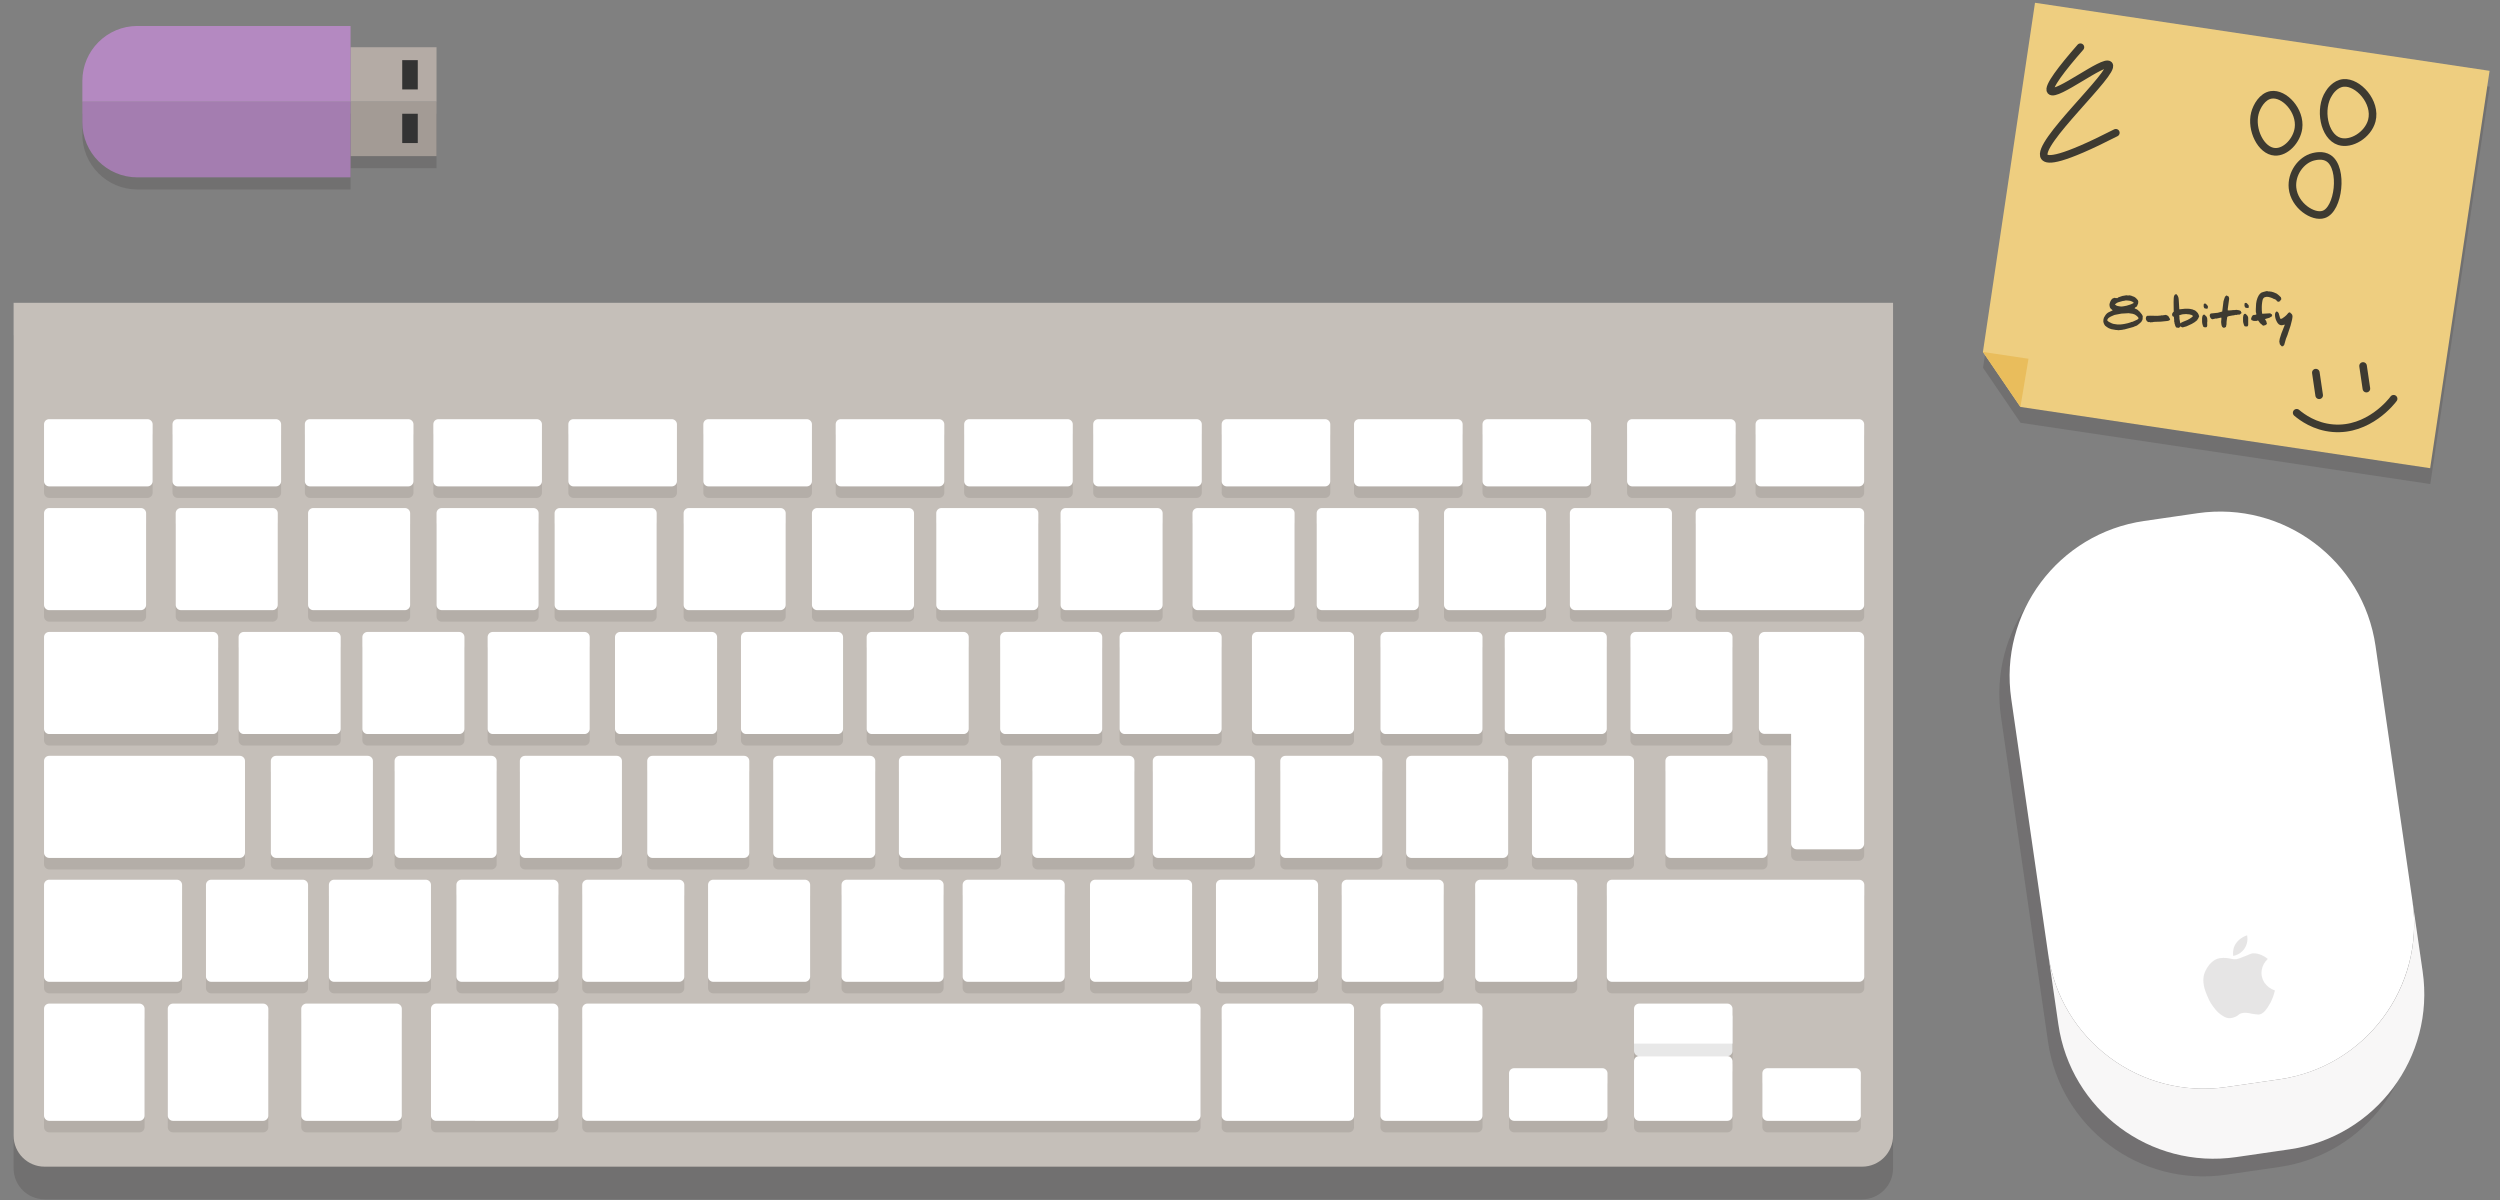 <?xml version="1.0" encoding="utf-8"?>
<!-- Generator: Adobe Illustrator 23.0.1, SVG Export Plug-In . SVG Version: 6.00 Build 0)  -->
<svg version="1.1" id="Layer_1" xmlns="http://www.w3.org/2000/svg" xmlns:xlink="http://www.w3.org/1999/xlink" x="0px" y="0px"
	 viewBox="0 0 1800 864" style="enable-background:new 0 0 1800 864;" xml:space="preserve">
<rect x="0" y="0" width="1800" height="864" fill="#808080" stroke="none"/>
<style type="text/css">
	.st0{opacity:0.15;fill:#1F1719;enable-background:new    ;}
	.st1{fill:#C5BFB9;}
	.st2{fill:#B4AEA8;}
	.st3{fill:#FFFFFF;}
	.st4{fill:#E8E8E8;}
	.st5{fill:#B4ABA5;}
	.st6{fill:#A39B95;}
	.st7{fill:#A47DB0;}
	.st8{fill:#B489C1;}
	.st9{fill:#333333;}
	.st10{fill:#EECE80;}
	.st11{fill:#E9BD5C;}
	.st12{fill:none;stroke:#3D3A31;stroke-width:5.475;stroke-linecap:round;stroke-miterlimit:10;}
	.st13{fill:#3D3A31;}
	.st14{opacity:0.15;}
	.st15{fill:#1F1719;}
	.st16{opacity:4.000000e-02;fill:#1F1719;enable-background:new    ;}
	.st17{opacity:4.000000e-02;fill:#4C4444;enable-background:new    ;}
	.st18{opacity:0.14;}
	.st19{fill:#4C4444;}
</style>
<g>
	<path class="st0" d="M9.8,241.5H1363l0,0v599.7c0,12.3-10,22.3-22.3,22.3H32.1c-12.3,0-22.3-10-22.3-22.3L9.8,241.5L9.8,241.5
		L9.8,241.5z"/>
	<path class="st1" d="M9.8,218H1363l0,0v599.7c0,12.3-10,22.3-22.3,22.3H32.1c-12.3,0-22.3-10-22.3-22.3l0,0L9.8,218L9.8,218
		L9.8,218z"/>
	<g>
		<path class="st2" d="M35.4,310.1h70.8c2,0,3.7,1.7,3.7,3.7v41c0,2-1.7,3.7-3.7,3.7H35.4c-2,0-3.7-1.7-3.7-3.7v-41
			C31.7,311.7,33.3,310.1,35.4,310.1z"/>
		<path class="st2" d="M35.4,374.1h66.1c2,0,3.7,1.7,3.7,3.7v66.1c0,2-1.7,3.7-3.7,3.7H35.4c-2,0-3.7-1.7-3.7-3.7v-66.1
			C31.7,375.8,33.3,374.1,35.4,374.1z"/>
		<path class="st2" d="M35.4,463.3h118c2,0,3.7,1.7,3.7,3.7v66.1c0,2-1.7,3.7-3.7,3.7h-118c-2,0-3.7-1.7-3.7-3.7V467
			C31.7,465,33.3,463.3,35.4,463.3z"/>
		<path class="st2" d="M35.4,552.5h137.3c2,0,3.7,1.7,3.7,3.7v66.1c0,2-1.7,3.7-3.7,3.7H35.4c-2,0-3.7-1.7-3.7-3.7v-66.1
			C31.7,554.2,33.3,552.5,35.4,552.5z"/>
		<path class="st2" d="M130.2,374.1h66.1c2,0,3.7,1.7,3.7,3.7v66.1c0,2-1.7,3.7-3.7,3.7h-66.1c-2,0-3.7-1.7-3.7-3.7v-66.1
			C126.5,375.8,128.2,374.1,130.2,374.1z"/>
		<path class="st2" d="M175.5,463.3h66.1c2,0,3.7,1.7,3.7,3.7v66.1c0,2-1.7,3.7-3.7,3.7h-66.1c-2,0-3.7-1.7-3.7-3.7V467
			C171.8,465,173.5,463.3,175.5,463.3z"/>
		<path class="st2" d="M264.6,463.3h66.1c2,0,3.7,1.7,3.7,3.7v66.1c0,2-1.7,3.7-3.7,3.7h-66.1c-2,0-3.7-1.7-3.7-3.7V467
			C260.9,465,262.6,463.3,264.6,463.3z"/>
		<path class="st2" d="M354.8,463.3h66.1c2,0,3.7,1.7,3.7,3.7v66.1c0,2-1.7,3.7-3.7,3.7h-66.1c-2,0-3.7-1.7-3.7-3.7V467
			C351.1,465,352.7,463.3,354.8,463.3z"/>
		<path class="st2" d="M446.5,463.3h66.1c2,0,3.7,1.7,3.7,3.7v66.1c0,2-1.7,3.7-3.7,3.7h-66.1c-2,0-3.7-1.7-3.7-3.7V467
			C442.8,465,444.5,463.3,446.5,463.3z"/>
		<path class="st2" d="M537.2,463.3h66.1c2,0,3.7,1.7,3.7,3.7v66.1c0,2-1.7,3.7-3.7,3.7h-66.1c-2,0-3.7-1.7-3.7-3.7V467
			C533.5,465,535.1,463.3,537.2,463.3z"/>
		<path class="st2" d="M627.7,463.3h66.1c2,0,3.7,1.7,3.7,3.7v66.1c0,2-1.7,3.7-3.7,3.7h-66.1c-2,0-3.7-1.7-3.7-3.7V467
			C624,465,625.7,463.3,627.7,463.3z"/>
		<path class="st2" d="M723.8,463.3h66.1c2,0,3.7,1.7,3.7,3.7v66.1c0,2-1.7,3.7-3.7,3.7h-66.1c-2,0-3.7-1.7-3.7-3.7V467
			C720.1,465,721.8,463.3,723.8,463.3z"/>
		<path class="st2" d="M198.7,552.5h66.1c2,0,3.7,1.7,3.7,3.7v66.1c0,2-1.7,3.7-3.7,3.7h-66.1c-2,0-3.7-1.7-3.7-3.7v-66.1
			C195,554.2,196.7,552.5,198.7,552.5z"/>
		<path class="st2" d="M287.8,552.5h66.1c2,0,3.7,1.7,3.7,3.7v66.1c0,2-1.7,3.7-3.7,3.7h-66.1c-2,0-3.7-1.7-3.7-3.7v-66.1
			C284.1,554.2,285.8,552.5,287.8,552.5z"/>
		<path class="st2" d="M378,552.5h66.1c2,0,3.7,1.7,3.7,3.7v66.1c0,2-1.7,3.7-3.7,3.7H378c-2,0-3.7-1.7-3.7-3.7v-66.1
			C374.3,554.2,375.9,552.5,378,552.5z"/>
		<path class="st2" d="M469.7,552.5h66.1c2,0,3.7,1.7,3.7,3.7v66.1c0,2-1.7,3.7-3.7,3.7h-66.1c-2,0-3.7-1.7-3.7-3.7v-66.1
			C466,554.2,467.7,552.5,469.7,552.5z"/>
		<path class="st2" d="M560.4,552.5h66.1c2,0,3.7,1.7,3.7,3.7v66.1c0,2-1.7,3.7-3.7,3.7h-66.1c-2,0-3.7-1.7-3.7-3.7v-66.1
			C556.7,554.2,558.3,552.5,560.4,552.5z"/>
		<path class="st2" d="M650.9,552.5H717c2,0,3.7,1.7,3.7,3.7v66.1c0,2-1.7,3.7-3.7,3.7h-66.1c-2,0-3.7-1.7-3.7-3.7v-66.1
			C647.2,554.2,648.9,552.5,650.9,552.5z"/>
		<path class="st2" d="M747,552.5h66.1c2,0,3.7,1.7,3.7,3.7v66.1c0,2-1.7,3.7-3.7,3.7H747c-2,0-3.7-1.7-3.7-3.7v-66.1
			C743.3,554.2,745,552.5,747,552.5z"/>
		<path class="st2" d="M833.7,552.5h66.1c2,0,3.7,1.7,3.7,3.7v66.1c0,2-1.7,3.7-3.7,3.7h-66.1c-2,0-3.7-1.7-3.7-3.7v-66.1
			C830,554.2,831.7,552.5,833.7,552.5z"/>
		<path class="st2" d="M925.5,552.5h66.1c2,0,3.7,1.7,3.7,3.7v66.1c0,2-1.7,3.7-3.7,3.7h-66.1c-2,0-3.7-1.7-3.7-3.7v-66.1
			C921.8,554.2,923.4,552.5,925.5,552.5z"/>
		<path class="st2" d="M1016.1,552.5h66.1c2,0,3.7,1.7,3.7,3.7v66.1c0,2-1.7,3.7-3.7,3.7h-66.1c-2,0-3.7-1.7-3.7-3.7v-66.1
			C1012.4,554.2,1014.1,552.5,1016.1,552.5z"/>
		<path class="st2" d="M1106.7,552.5h66.1c2,0,3.7,1.7,3.7,3.7v66.1c0,2-1.7,3.7-3.7,3.7h-66.1c-2,0-3.7-1.7-3.7-3.7v-66.1
			C1103,554.2,1104.6,552.5,1106.7,552.5z"/>
		<path class="st2" d="M1202.8,552.5h66.1c2,0,3.7,1.7,3.7,3.7v66.1c0,2-1.7,3.7-3.7,3.7h-66.1c-2,0-3.7-1.7-3.7-3.7v-66.1
			C1199.1,554.2,1200.7,552.5,1202.8,552.5z"/>
		<path class="st2" d="M696.8,641.7h66.1c2,0,3.7,1.7,3.7,3.7v66.1c0,2-1.7,3.7-3.7,3.7h-66.1c-2,0-3.7-1.7-3.7-3.7v-66.1
			C693.1,643.4,694.7,641.7,696.8,641.7z"/>
		<path class="st2" d="M788.5,641.7h66.1c2,0,3.7,1.7,3.7,3.7v66.1c0,2-1.7,3.7-3.7,3.7h-66.1c-2,0-3.7-1.7-3.7-3.7v-66.1
			C784.8,643.4,786.4,641.7,788.5,641.7z"/>
		<path class="st2" d="M879.2,641.7h66.1c2,0,3.7,1.7,3.7,3.7v66.1c0,2-1.7,3.7-3.7,3.7h-66.1c-2,0-3.7-1.7-3.7-3.7v-66.1
			C875.5,643.4,877.1,641.7,879.2,641.7z"/>
		<path class="st2" d="M969.7,641.7h66.1c2,0,3.7,1.7,3.7,3.7v66.1c0,2-1.7,3.7-3.7,3.7h-66.1c-2,0-3.7-1.7-3.7-3.7v-66.1
			C966,643.4,967.7,641.7,969.7,641.7z"/>
		<path class="st2" d="M1065.8,641.7h66.1c2,0,3.7,1.7,3.7,3.7v66.1c0,2-1.7,3.7-3.7,3.7h-66.1c-2,0-3.7-1.7-3.7-3.7v-66.1
			C1062.1,643.4,1063.8,641.7,1065.8,641.7z"/>
		<path class="st2" d="M997.6,730.9h66.1c2,0,3.7,1.7,3.7,3.7v77c0,2-1.7,3.7-3.7,3.7h-66.1c-2,0-3.7-1.7-3.7-3.7v-77
			C993.9,732.6,995.5,730.9,997.6,730.9z"/>
		<path class="st2" d="M1180.2,737h63.5c2,0,3.7,1.7,3.7,3.7V765c0,2-1.7,3.7-3.7,3.7h-63.5c-2,0-3.7-1.7-3.7-3.7v-24.3
			C1176.5,738.7,1178.1,737,1180.2,737z"/>
		<path class="st2" d="M883.3,730.9h87.9c2,0,3.7,1.7,3.7,3.7v77c0,2-1.7,3.7-3.7,3.7h-87.9c-2,0-3.7-1.7-3.7-3.7v-77
			C879.6,732.6,881.2,730.9,883.3,730.9z"/>
		<path class="st2" d="M422.9,730.9h437.8c2,0,3.7,1.7,3.7,3.7v77c0,2-1.7,3.7-3.7,3.7H422.9c-2,0-3.7-1.7-3.7-3.7v-77
			C419.2,732.6,420.9,730.9,422.9,730.9z"/>
		<path class="st2" d="M1160.6,641.7h178c2,0,3.7,1.7,3.7,3.7v66.1c0,2-1.7,3.7-3.7,3.7h-178c-2,0-3.7-1.7-3.7-3.7v-66.1
			C1156.9,643.4,1158.5,641.7,1160.6,641.7z"/>
		<path class="st2" d="M240.5,641.7h66.1c2,0,3.7,1.7,3.7,3.7v66.1c0,2-1.7,3.7-3.7,3.7h-66.1c-2,0-3.7-1.7-3.7-3.7v-66.1
			C236.8,643.4,238.5,641.7,240.5,641.7z"/>
		<path class="st2" d="M152,641.7h66.1c2,0,3.7,1.7,3.7,3.7v66.1c0,2-1.7,3.7-3.7,3.7H152c-2,0-3.7-1.7-3.7-3.7v-66.1
			C148.3,643.4,150,641.7,152,641.7z"/>
		<path class="st2" d="M35.4,641.7h92c2,0,3.7,1.7,3.7,3.7v66.1c0,2-1.7,3.7-3.7,3.7h-92c-2,0-3.7-1.7-3.7-3.7v-66.1
			C31.7,643.4,33.3,641.7,35.4,641.7z"/>
		<path class="st2" d="M35.4,730.9h65c2,0,3.7,1.7,3.7,3.7v77c0,2-1.7,3.7-3.7,3.7h-65c-2,0-3.7-1.7-3.7-3.7v-77
			C31.7,732.6,33.3,730.9,35.4,730.9z"/>
		<path class="st2" d="M124.5,730.9h65c2,0,3.7,1.7,3.7,3.7v77c0,2-1.7,3.7-3.7,3.7h-65c-2,0-3.7-1.7-3.7-3.7v-77
			C120.8,732.6,122.5,730.9,124.5,730.9z"/>
		<path class="st2" d="M220.6,730.9h65c2,0,3.7,1.7,3.7,3.7v77c0,2-1.7,3.7-3.7,3.7h-65c-2,0-3.7-1.7-3.7-3.7v-77
			C216.9,732.6,218.6,730.9,220.6,730.9z"/>
		<path class="st2" d="M314,730.9h84.3c2,0,3.7,1.7,3.7,3.7v77c0,2-1.7,3.7-3.7,3.7H314c-2,0-3.7-1.7-3.7-3.7v-77
			C310.3,732.6,312,730.9,314,730.9z"/>
		<path class="st2" d="M332.3,641.7h66.1c2,0,3.7,1.7,3.7,3.7v66.1c0,2-1.7,3.7-3.7,3.7h-66.1c-2,0-3.7-1.7-3.7-3.7v-66.1
			C328.6,643.4,330.2,641.7,332.3,641.7z"/>
		<path class="st2" d="M422.9,641.7H489c2,0,3.7,1.7,3.7,3.7v66.1c0,2-1.7,3.7-3.7,3.7h-66.1c-2,0-3.7-1.7-3.7-3.7v-66.1
			C419.2,643.4,420.9,641.7,422.9,641.7z"/>
		<path class="st2" d="M513.5,641.7h66.1c2,0,3.7,1.7,3.7,3.7v66.1c0,2-1.7,3.7-3.7,3.7h-66.1c-2,0-3.7-1.7-3.7-3.7v-66.1
			C509.8,643.4,511.4,641.7,513.5,641.7z"/>
		<path class="st2" d="M609.6,641.7h66.1c2,0,3.7,1.7,3.7,3.7v66.1c0,2-1.7,3.7-3.7,3.7h-66.1c-2,0-3.7-1.7-3.7-3.7v-66.1
			C605.9,643.4,607.5,641.7,609.6,641.7z"/>
		<path class="st2" d="M809.8,463.3h66.1c2,0,3.7,1.7,3.7,3.7v66.1c0,2-1.7,3.7-3.7,3.7h-66.1c-2,0-3.7-1.7-3.7-3.7V467
			C806.1,465,807.7,463.3,809.8,463.3z"/>
		<path class="st2" d="M905.1,463.3h66.1c2,0,3.7,1.7,3.7,3.7v66.1c0,2-1.7,3.7-3.7,3.7h-66.1c-2,0-3.7-1.7-3.7-3.7V467
			C901.4,465,903,463.3,905.1,463.3z"/>
		<path class="st2" d="M997.6,463.3h66.1c2,0,3.7,1.7,3.7,3.7v66.1c0,2-1.7,3.7-3.7,3.7h-66.1c-2,0-3.7-1.7-3.7-3.7V467
			C993.9,465,995.5,463.3,997.6,463.3z"/>
		<path class="st2" d="M1087.1,463.3h66.1c2,0,3.7,1.7,3.7,3.7v66.1c0,2-1.7,3.7-3.7,3.7h-66.1c-2,0-3.7-1.7-3.7-3.7V467
			C1083.4,465,1085,463.3,1087.1,463.3z"/>
		<path class="st2" d="M1177.6,463.3h66.1c2,0,3.7,1.7,3.7,3.7v66.1c0,2-1.7,3.7-3.7,3.7h-66.1c-2,0-3.7-1.7-3.7-3.7V467
			C1173.9,465,1175.5,463.3,1177.6,463.3z"/>
		<path class="st2" d="M1338.1,463.3h-67.6c-2.3,0-4.1,1.8-4.1,4.1v65.2c0,2.3,1.9,4.1,4.1,4.1l0,0h19.1v79c0,2.3,1.9,4.1,4.1,4.1
			l0,0h44.4c2.3,0,4.1-1.9,4.1-4.1v0V467.5C1342.2,465.2,1340.4,463.3,1338.1,463.3L1338.1,463.3z"/>
		<path class="st2" d="M225.5,374.1h66.1c2,0,3.7,1.7,3.7,3.7v66.1c0,2-1.7,3.7-3.7,3.7h-66.1c-2,0-3.7-1.7-3.7-3.7v-66.1
			C221.8,375.8,223.5,374.1,225.5,374.1z"/>
		<path class="st2" d="M318,374.1h66.1c2,0,3.7,1.7,3.7,3.7v66.1c0,2-1.7,3.7-3.7,3.7H318c-2,0-3.7-1.7-3.7-3.7v-66.1
			C314.3,375.8,316,374.1,318,374.1z"/>
		<path class="st2" d="M495.9,374.1H562c2,0,3.7,1.7,3.7,3.7v66.1c0,2-1.7,3.7-3.7,3.7h-66.1c-2,0-3.7-1.7-3.7-3.7v-66.1
			C492.2,375.8,493.8,374.1,495.9,374.1z"/>
		<path class="st2" d="M588.3,374.1h66.1c2,0,3.7,1.7,3.7,3.7v66.1c0,2-1.7,3.7-3.7,3.7h-66.1c-2,0-3.7-1.7-3.7-3.7v-66.1
			C584.6,375.8,586.3,374.1,588.3,374.1z"/>
		<path class="st2" d="M677.8,374.1h66.1c2,0,3.7,1.7,3.7,3.7v66.1c0,2-1.7,3.7-3.7,3.7h-66.1c-2,0-3.7-1.7-3.7-3.7v-66.1
			C674.1,375.8,675.7,374.1,677.8,374.1z"/>
		<path class="st2" d="M767.3,374.1h66.1c2,0,3.7,1.7,3.7,3.7v66.1c0,2-1.7,3.7-3.7,3.7h-66.1c-2,0-3.7-1.7-3.7-3.7v-66.1
			C763.6,375.8,765.2,374.1,767.3,374.1z"/>
		<path class="st2" d="M862.3,374.1h66.1c2,0,3.7,1.7,3.7,3.7v66.1c0,2-1.7,3.7-3.7,3.7h-66.1c-2,0-3.7-1.7-3.7-3.7v-66.1
			C858.6,375.8,860.2,374.1,862.3,374.1z"/>
		<path class="st2" d="M951.7,374.1h66.1c2,0,3.7,1.7,3.7,3.7v66.1c0,2-1.7,3.7-3.7,3.7h-66.1c-2,0-3.7-1.7-3.7-3.7v-66.1
			C948,375.8,949.7,374.1,951.7,374.1z"/>
		<path class="st2" d="M1043.4,374.1h66.1c2,0,3.7,1.7,3.7,3.7v66.1c0,2-1.7,3.7-3.7,3.7h-66.1c-2,0-3.7-1.7-3.7-3.7v-66.1
			C1039.7,375.8,1041.4,374.1,1043.4,374.1z"/>
		<path class="st2" d="M1134,374.1h66.1c2,0,3.7,1.7,3.7,3.7v66.1c0,2-1.7,3.7-3.7,3.7H1134c-2,0-3.7-1.7-3.7-3.7v-66.1
			C1130.3,375.8,1132,374.1,1134,374.1z"/>
		<path class="st2" d="M1224.6,374.1h113.9c2,0,3.7,1.7,3.7,3.7v66.1c0,2-1.7,3.7-3.7,3.7h-113.9c-2,0-3.7-1.7-3.7-3.7v-66.1
			C1220.9,375.8,1222.6,374.1,1224.6,374.1z"/>
		<path class="st2" d="M403,374.1h66.1c2,0,3.7,1.7,3.7,3.7v66.1c0,2-1.7,3.7-3.7,3.7H403c-2,0-3.7-1.7-3.7-3.7v-66.1
			C399.3,375.8,401,374.1,403,374.1z"/>
		<path class="st2" d="M127.9,310.1h70.8c2,0,3.7,1.7,3.7,3.7v41c0,2-1.7,3.7-3.7,3.7h-70.8c-2,0-3.7-1.7-3.7-3.7v-41
			C124.2,311.7,125.8,310.1,127.9,310.1z"/>
		<path class="st2" d="M223.1,310.1H294c2,0,3.7,1.7,3.7,3.7v41c0,2-1.7,3.7-3.7,3.7h-70.8c-2,0-3.7-1.7-3.7-3.7v-41
			C219.4,311.7,221.1,310.1,223.1,310.1z"/>
		<path class="st2" d="M315.7,310.1h70.8c2,0,3.7,1.7,3.7,3.7v41c0,2-1.7,3.7-3.7,3.7h-70.8c-2,0-3.7-1.7-3.7-3.7v-41
			C312,311.7,313.6,310.1,315.7,310.1z"/>
		<path class="st2" d="M412.9,310.1h70.8c2,0,3.7,1.7,3.7,3.7v41c0,2-1.7,3.7-3.7,3.7h-70.8c-2,0-3.7-1.7-3.7-3.7v-41
			C409.2,311.7,410.8,310.1,412.9,310.1z"/>
		<path class="st2" d="M510.1,310.1h70.8c2,0,3.7,1.7,3.7,3.7v41c0,2-1.7,3.7-3.7,3.7h-70.8c-2,0-3.7-1.7-3.7-3.7v-41
			C506.4,311.7,508,310.1,510.1,310.1z"/>
		<path class="st2" d="M605.4,310.1h70.8c2,0,3.7,1.7,3.7,3.7v41c0,2-1.7,3.7-3.7,3.7h-70.8c-2,0-3.7-1.7-3.7-3.7v-41
			C601.7,311.7,603.3,310.1,605.4,310.1z"/>
		<path class="st2" d="M697.9,310.1h70.8c2,0,3.7,1.7,3.7,3.7v41c0,2-1.7,3.7-3.7,3.7h-70.8c-2,0-3.7-1.7-3.7-3.7v-41
			C694.2,311.7,695.8,310.1,697.9,310.1z"/>
		<path class="st2" d="M790.8,310.1h70.8c2,0,3.7,1.7,3.7,3.7v41c0,2-1.7,3.7-3.7,3.7h-70.8c-2,0-3.7-1.7-3.7-3.7v-41
			C787.1,311.7,788.7,310.1,790.8,310.1z"/>
		<path class="st2" d="M883.3,310.1h70.8c2,0,3.7,1.7,3.7,3.7v41c0,2-1.7,3.7-3.7,3.7h-70.8c-2,0-3.7-1.7-3.7-3.7v-41
			C879.6,311.7,881.2,310.1,883.3,310.1z"/>
		<path class="st2" d="M978.6,310.1h70.8c2,0,3.7,1.7,3.7,3.7v41c0,2-1.7,3.7-3.7,3.7h-70.8c-2,0-3.7-1.7-3.7-3.7v-41
			C974.9,311.7,976.5,310.1,978.6,310.1z"/>
		<path class="st2" d="M1071.1,310.1h70.8c2,0,3.7,1.7,3.7,3.7v41c0,2-1.7,3.7-3.7,3.7h-70.8c-2,0-3.7-1.7-3.7-3.7v-41
			C1067.4,311.7,1069,310.1,1071.1,310.1z"/>
		<path class="st2" d="M1175.2,310.1h70.8c2,0,3.7,1.7,3.7,3.7v41c0,2-1.7,3.7-3.7,3.7h-70.8c-2,0-3.7-1.7-3.7-3.7v-41
			C1171.5,311.7,1173.1,310.1,1175.2,310.1z"/>
		<path class="st2" d="M1267.7,310.1h70.8c2,0,3.7,1.7,3.7,3.7v41c0,2-1.7,3.7-3.7,3.7h-70.8c-2,0-3.7-1.7-3.7-3.7v-41
			C1264,311.7,1265.7,310.1,1267.7,310.1z"/>
		<path class="st2" d="M1180.2,731h63.5c2,0,3.7,1.7,3.7,3.7l0,0v25.1l0,0h-70.9l0,0v-25.1C1176.5,732.6,1178.2,731,1180.2,731z"/>
		<path class="st2" d="M1180.2,768.7h63.5c2,0,3.7,1.7,3.7,3.7v39.2c0,2-1.7,3.7-3.7,3.7h-63.5c-2,0-3.7-1.7-3.7-3.7v-39.2
			C1176.5,770.3,1178.1,768.7,1180.2,768.7z"/>
		<path class="st2" d="M1272.6,777.4h63.5c2,0,3.7,1.7,3.7,3.7v30.5c0,2-1.7,3.7-3.7,3.7h-63.5c-2,0-3.7-1.7-3.7-3.7v-30.5
			C1268.9,779,1270.5,777.4,1272.6,777.4z"/>
		<path class="st2" d="M1090.2,777.4h63.5c2,0,3.7,1.7,3.7,3.7v30.5c0,2-1.7,3.7-3.7,3.7h-63.5c-2,0-3.7-1.7-3.7-3.7v-30.5
			C1086.5,779,1088.1,777.4,1090.2,777.4z"/>
	</g>
	<path class="st3" d="M35.4,301.8h70.8c2,0,3.7,1.7,3.7,3.7v41c0,2-1.7,3.7-3.7,3.7H35.4c-2,0-3.7-1.7-3.7-3.7v-41
		C31.7,303.4,33.3,301.8,35.4,301.8z"/>
	<path class="st3" d="M35.4,365.8h66.1c2,0,3.7,1.7,3.7,3.7v66.1c0,2-1.7,3.7-3.7,3.7H35.4c-2,0-3.7-1.7-3.7-3.7v-66.1
		C31.7,367.5,33.3,365.8,35.4,365.8z"/>
	<path class="st3" d="M35.4,455h118c2,0,3.7,1.7,3.7,3.7v66.1c0,2-1.7,3.7-3.7,3.7h-118c-2,0-3.7-1.7-3.7-3.7v-66.1
		C31.7,456.7,33.3,455,35.4,455z"/>
	<path class="st3" d="M35.4,544.2h137.3c2,0,3.7,1.7,3.7,3.7V614c0,2-1.7,3.7-3.7,3.7H35.4c-2,0-3.7-1.7-3.7-3.7v-66.1
		C31.7,545.9,33.3,544.2,35.4,544.2z"/>
	<path class="st3" d="M130.2,365.8h66.1c2,0,3.7,1.7,3.7,3.7v66.1c0,2-1.7,3.7-3.7,3.7h-66.1c-2,0-3.7-1.7-3.7-3.7v-66.1
		C126.5,367.5,128.2,365.8,130.2,365.8z"/>
	<path class="st3" d="M175.5,455h66.1c2,0,3.7,1.7,3.7,3.7v66.1c0,2-1.7,3.7-3.7,3.7h-66.1c-2,0-3.7-1.7-3.7-3.7v-66.1
		C171.8,456.7,173.5,455,175.5,455z"/>
	<path class="st3" d="M264.6,455h66.1c2,0,3.7,1.7,3.7,3.7v66.1c0,2-1.7,3.7-3.7,3.7h-66.1c-2,0-3.7-1.7-3.7-3.7v-66.1
		C260.9,456.7,262.6,455,264.6,455z"/>
	<path class="st3" d="M354.8,455h66.1c2,0,3.7,1.7,3.7,3.7v66.1c0,2-1.7,3.7-3.7,3.7h-66.1c-2,0-3.7-1.7-3.7-3.7v-66.1
		C351.1,456.7,352.7,455,354.8,455z"/>
	<path class="st3" d="M446.5,455h66.1c2,0,3.7,1.7,3.7,3.7v66.1c0,2-1.7,3.7-3.7,3.7h-66.1c-2,0-3.7-1.7-3.7-3.7v-66.1
		C442.8,456.7,444.5,455,446.5,455z"/>
	<path class="st3" d="M537.2,455h66.1c2,0,3.7,1.7,3.7,3.7v66.1c0,2-1.7,3.7-3.7,3.7h-66.1c-2,0-3.7-1.7-3.7-3.7v-66.1
		C533.5,456.7,535.1,455,537.2,455z"/>
	<path class="st3" d="M627.7,455h66.1c2,0,3.7,1.7,3.7,3.7v66.1c0,2-1.7,3.7-3.7,3.7h-66.1c-2,0-3.7-1.7-3.7-3.7v-66.1
		C624,456.7,625.7,455,627.7,455z"/>
	<path class="st3" d="M723.8,455h66.1c2,0,3.7,1.7,3.7,3.7v66.1c0,2-1.7,3.7-3.7,3.7h-66.1c-2,0-3.7-1.7-3.7-3.7v-66.1
		C720.1,456.7,721.8,455,723.8,455z"/>
	<path class="st3" d="M198.7,544.2h66.1c2,0,3.7,1.7,3.7,3.7V614c0,2-1.7,3.7-3.7,3.7h-66.1c-2,0-3.7-1.7-3.7-3.7v-66.1
		C195,545.9,196.7,544.2,198.7,544.2z"/>
	<path class="st3" d="M287.8,544.2h66.1c2,0,3.7,1.7,3.7,3.7V614c0,2-1.7,3.7-3.7,3.7h-66.1c-2,0-3.7-1.7-3.7-3.7v-66.1
		C284.1,545.9,285.8,544.2,287.8,544.2z"/>
	<path class="st3" d="M378,544.2h66.1c2,0,3.7,1.7,3.7,3.7V614c0,2-1.7,3.7-3.7,3.7H378c-2,0-3.7-1.7-3.7-3.7v-66.1
		C374.3,545.9,375.9,544.2,378,544.2z"/>
	<path class="st3" d="M469.7,544.2h66.1c2,0,3.7,1.7,3.7,3.7V614c0,2-1.7,3.7-3.7,3.7h-66.1c-2,0-3.7-1.7-3.7-3.7v-66.1
		C466,545.9,467.7,544.2,469.7,544.2z"/>
	<path class="st3" d="M560.4,544.2h66.1c2,0,3.7,1.7,3.7,3.7V614c0,2-1.7,3.7-3.7,3.7h-66.1c-2,0-3.7-1.7-3.7-3.7v-66.1
		C556.7,545.9,558.3,544.2,560.4,544.2z"/>
	<path class="st3" d="M650.9,544.2H717c2,0,3.7,1.7,3.7,3.7V614c0,2-1.7,3.7-3.7,3.7h-66.1c-2,0-3.7-1.7-3.7-3.7v-66.1
		C647.2,545.9,648.9,544.2,650.9,544.2z"/>
	<path class="st3" d="M747,544.2h66.1c2,0,3.7,1.7,3.7,3.7V614c0,2-1.7,3.7-3.7,3.7H747c-2,0-3.7-1.7-3.7-3.7v-66.1
		C743.3,545.9,745,544.2,747,544.2z"/>
	<path class="st3" d="M833.7,544.2h66.1c2,0,3.7,1.7,3.7,3.7V614c0,2-1.7,3.7-3.7,3.7h-66.1c-2,0-3.7-1.7-3.7-3.7v-66.1
		C830,545.9,831.7,544.2,833.7,544.2z"/>
	<path class="st3" d="M925.5,544.2h66.1c2,0,3.7,1.7,3.7,3.7V614c0,2-1.7,3.7-3.7,3.7h-66.1c-2,0-3.7-1.7-3.7-3.7v-66.1
		C921.8,545.9,923.4,544.2,925.5,544.2z"/>
	<path class="st3" d="M1016.1,544.2h66.1c2,0,3.7,1.7,3.7,3.7V614c0,2-1.7,3.7-3.7,3.7h-66.1c-2,0-3.7-1.7-3.7-3.7v-66.1
		C1012.4,545.9,1014.1,544.2,1016.1,544.2z"/>
	<path class="st3" d="M1106.7,544.2h66.1c2,0,3.7,1.7,3.7,3.7V614c0,2-1.7,3.7-3.7,3.7h-66.1c-2,0-3.7-1.7-3.7-3.7v-66.1
		C1103,545.9,1104.6,544.2,1106.7,544.2z"/>
	<path class="st3" d="M1202.8,544.2h66.1c2,0,3.7,1.7,3.7,3.7V614c0,2-1.7,3.7-3.7,3.7h-66.1c-2,0-3.7-1.7-3.7-3.7v-66.1
		C1199.1,545.9,1200.7,544.2,1202.8,544.2z"/>
	<path class="st3" d="M696.8,633.4h66.1c2,0,3.7,1.7,3.7,3.7v66.1c0,2-1.7,3.7-3.7,3.7h-66.1c-2,0-3.7-1.7-3.7-3.7v-66.1
		C693.1,635.1,694.7,633.4,696.8,633.4z"/>
	<path class="st3" d="M788.5,633.4h66.1c2,0,3.7,1.7,3.7,3.7v66.1c0,2-1.7,3.7-3.7,3.7h-66.1c-2,0-3.7-1.7-3.7-3.7v-66.1
		C784.8,635.1,786.4,633.4,788.5,633.4z"/>
	<path class="st3" d="M879.2,633.4h66.1c2,0,3.7,1.7,3.7,3.7v66.1c0,2-1.7,3.7-3.7,3.7h-66.1c-2,0-3.7-1.7-3.7-3.7v-66.1
		C875.5,635.1,877.1,633.4,879.2,633.4z"/>
	<path class="st3" d="M969.7,633.4h66.1c2,0,3.7,1.7,3.7,3.7v66.1c0,2-1.7,3.7-3.7,3.7h-66.1c-2,0-3.7-1.7-3.7-3.7v-66.1
		C966,635.1,967.7,633.4,969.7,633.4z"/>
	<path class="st3" d="M1065.8,633.4h66.1c2,0,3.7,1.7,3.7,3.7v66.1c0,2-1.7,3.7-3.7,3.7h-66.1c-2,0-3.7-1.7-3.7-3.7v-66.1
		C1062.1,635.1,1063.8,633.4,1065.8,633.4z"/>
	<path class="st3" d="M997.6,722.6h66.1c2,0,3.7,1.7,3.7,3.7v77c0,2-1.7,3.7-3.7,3.7h-66.1c-2,0-3.7-1.7-3.7-3.7v-77
		C993.9,724.3,995.5,722.6,997.6,722.6z"/>
	<path class="st4" d="M1180.2,728.7h63.5c2,0,3.7,1.7,3.7,3.7v24.3c0,2-1.7,3.7-3.7,3.7h-63.5c-2,0-3.7-1.7-3.7-3.7v-24.3
		C1176.5,730.4,1178.1,728.7,1180.2,728.7z"/>
	<path class="st3" d="M883.3,722.6h87.9c2,0,3.7,1.7,3.7,3.7v77c0,2-1.7,3.7-3.7,3.7h-87.9c-2,0-3.7-1.7-3.7-3.7v-77
		C879.6,724.3,881.2,722.6,883.3,722.6z"/>
	<path class="st3" d="M422.9,722.6h437.8c2,0,3.7,1.7,3.7,3.7v77c0,2-1.7,3.7-3.7,3.7H422.9c-2,0-3.7-1.7-3.7-3.7v-77
		C419.2,724.3,420.9,722.6,422.9,722.6z"/>
	<path class="st3" d="M1160.6,633.4h178c2,0,3.7,1.7,3.7,3.7v66.1c0,2-1.7,3.7-3.7,3.7h-178c-2,0-3.7-1.7-3.7-3.7v-66.1
		C1156.9,635.1,1158.5,633.4,1160.6,633.4z"/>
	<path class="st3" d="M240.5,633.4h66.1c2,0,3.7,1.7,3.7,3.7v66.1c0,2-1.7,3.7-3.7,3.7h-66.1c-2,0-3.7-1.7-3.7-3.7v-66.1
		C236.8,635.1,238.5,633.4,240.5,633.4z"/>
	<path class="st3" d="M152,633.4h66.1c2,0,3.7,1.7,3.7,3.7v66.1c0,2-1.7,3.7-3.7,3.7H152c-2,0-3.7-1.7-3.7-3.7v-66.1
		C148.3,635.1,150,633.4,152,633.4z"/>
	<path class="st3" d="M35.4,633.4h92c2,0,3.7,1.7,3.7,3.7v66.1c0,2-1.7,3.7-3.7,3.7h-92c-2,0-3.7-1.7-3.7-3.7v-66.1
		C31.7,635.1,33.3,633.4,35.4,633.4z"/>
	<path class="st3" d="M35.4,722.6h65c2,0,3.7,1.7,3.7,3.7v77c0,2-1.7,3.7-3.7,3.7h-65c-2,0-3.7-1.7-3.7-3.7v-77
		C31.7,724.3,33.3,722.6,35.4,722.6z"/>
	<path class="st3" d="M124.5,722.6h65c2,0,3.7,1.7,3.7,3.7v77c0,2-1.7,3.7-3.7,3.7h-65c-2,0-3.7-1.7-3.7-3.7v-77
		C120.8,724.3,122.5,722.6,124.5,722.6z"/>
	<path class="st3" d="M220.6,722.6h65c2,0,3.7,1.7,3.7,3.7v77c0,2-1.7,3.7-3.7,3.7h-65c-2,0-3.7-1.7-3.7-3.7v-77
		C216.9,724.3,218.6,722.6,220.6,722.6z"/>
	<path class="st3" d="M314,722.6h84.3c2,0,3.7,1.7,3.7,3.7v77c0,2-1.7,3.7-3.7,3.7H314c-2,0-3.7-1.7-3.7-3.7v-77
		C310.3,724.3,312,722.6,314,722.6z"/>
	<path class="st3" d="M332.3,633.4h66.1c2,0,3.7,1.7,3.7,3.7v66.1c0,2-1.7,3.7-3.7,3.7h-66.1c-2,0-3.7-1.7-3.7-3.7v-66.1
		C328.6,635.1,330.2,633.4,332.3,633.4z"/>
	<path class="st3" d="M422.9,633.4H489c2,0,3.7,1.7,3.7,3.7v66.1c0,2-1.7,3.7-3.7,3.7h-66.1c-2,0-3.7-1.7-3.7-3.7v-66.1
		C419.2,635.1,420.9,633.4,422.9,633.4z"/>
	<path class="st3" d="M513.5,633.4h66.1c2,0,3.7,1.7,3.7,3.7v66.1c0,2-1.7,3.7-3.7,3.7h-66.1c-2,0-3.7-1.7-3.7-3.7v-66.1
		C509.8,635.1,511.4,633.4,513.5,633.4z"/>
	<path class="st3" d="M609.6,633.4h66.1c2,0,3.7,1.7,3.7,3.7v66.1c0,2-1.7,3.7-3.7,3.7h-66.1c-2,0-3.7-1.7-3.7-3.7v-66.1
		C605.9,635.1,607.5,633.4,609.6,633.4z"/>
	<path class="st3" d="M809.8,455h66.1c2,0,3.7,1.7,3.7,3.7v66.1c0,2-1.7,3.7-3.7,3.7h-66.1c-2,0-3.7-1.7-3.7-3.7v-66.1
		C806.1,456.7,807.7,455,809.8,455z"/>
	<path class="st3" d="M905.1,455h66.1c2,0,3.7,1.7,3.7,3.7v66.1c0,2-1.7,3.7-3.7,3.7h-66.1c-2,0-3.7-1.7-3.7-3.7v-66.1
		C901.4,456.7,903,455,905.1,455z"/>
	<path class="st3" d="M997.6,455h66.1c2,0,3.7,1.7,3.7,3.7v66.1c0,2-1.7,3.7-3.7,3.7h-66.1c-2,0-3.7-1.7-3.7-3.7v-66.1
		C993.9,456.7,995.5,455,997.6,455z"/>
	<path class="st3" d="M1087.1,455h66.1c2,0,3.7,1.7,3.7,3.7v66.1c0,2-1.7,3.7-3.7,3.7h-66.1c-2,0-3.7-1.7-3.7-3.7v-66.1
		C1083.4,456.7,1085,455,1087.1,455z"/>
	<path class="st3" d="M1177.6,455h66.1c2,0,3.7,1.7,3.7,3.7v66.1c0,2-1.7,3.7-3.7,3.7h-66.1c-2,0-3.7-1.7-3.7-3.7v-66.1
		C1173.9,456.7,1175.5,455,1177.6,455z"/>
	<path class="st3" d="M1338.1,455h-67.6c-2.3,0-4.1,1.9-4.1,4.1v0v65.2c0,2.3,1.9,4.1,4.1,4.1l0,0h19.1v79c0,2.3,1.9,4.1,4.1,4.1
		l0,0h44.4c2.3,0,4.1-1.9,4.1-4.1v0V459.2C1342.2,456.9,1340.4,455,1338.1,455L1338.1,455L1338.1,455z"/>
	<path class="st3" d="M225.5,365.8h66.1c2,0,3.7,1.7,3.7,3.7v66.1c0,2-1.7,3.7-3.7,3.7h-66.1c-2,0-3.7-1.7-3.7-3.7v-66.1
		C221.8,367.5,223.5,365.8,225.5,365.8z"/>
	<path class="st3" d="M318,365.8h66.1c2,0,3.7,1.7,3.7,3.7v66.1c0,2-1.7,3.7-3.7,3.7H318c-2,0-3.7-1.7-3.7-3.7v-66.1
		C314.3,367.5,316,365.8,318,365.8z"/>
	<path class="st3" d="M495.9,365.8H562c2,0,3.7,1.7,3.7,3.7v66.1c0,2-1.7,3.7-3.7,3.7h-66.1c-2,0-3.7-1.7-3.7-3.7v-66.1
		C492.2,367.5,493.8,365.8,495.9,365.8z"/>
	<path class="st3" d="M588.3,365.8h66.1c2,0,3.7,1.7,3.7,3.7v66.1c0,2-1.7,3.7-3.7,3.7h-66.1c-2,0-3.7-1.7-3.7-3.7v-66.1
		C584.6,367.5,586.3,365.8,588.3,365.8z"/>
	<path class="st3" d="M677.8,365.8h66.1c2,0,3.7,1.7,3.7,3.7v66.1c0,2-1.7,3.7-3.7,3.7h-66.1c-2,0-3.7-1.7-3.7-3.7v-66.1
		C674.1,367.5,675.7,365.8,677.8,365.8z"/>
	<path class="st3" d="M767.3,365.8h66.1c2,0,3.7,1.7,3.7,3.7v66.1c0,2-1.7,3.7-3.7,3.7h-66.1c-2,0-3.7-1.7-3.7-3.7v-66.1
		C763.6,367.5,765.2,365.8,767.3,365.8z"/>
	<path class="st3" d="M862.3,365.8h66.1c2,0,3.7,1.7,3.7,3.7v66.1c0,2-1.7,3.7-3.7,3.7h-66.1c-2,0-3.7-1.7-3.7-3.7v-66.1
		C858.6,367.5,860.2,365.8,862.3,365.8z"/>
	<path class="st3" d="M951.7,365.8h66.1c2,0,3.7,1.7,3.7,3.7v66.1c0,2-1.7,3.7-3.7,3.7h-66.1c-2,0-3.7-1.7-3.7-3.7v-66.1
		C948,367.5,949.7,365.8,951.7,365.8z"/>
	<path class="st3" d="M1043.4,365.8h66.1c2,0,3.7,1.7,3.7,3.7v66.1c0,2-1.7,3.7-3.7,3.7h-66.1c-2,0-3.7-1.7-3.7-3.7v-66.1
		C1039.7,367.5,1041.4,365.8,1043.4,365.8z"/>
	<path class="st3" d="M1134,365.8h66.1c2,0,3.7,1.7,3.7,3.7v66.1c0,2-1.7,3.7-3.7,3.7H1134c-2,0-3.7-1.7-3.7-3.7v-66.1
		C1130.3,367.5,1132,365.8,1134,365.8z"/>
	<path class="st3" d="M1224.6,365.8h113.9c2,0,3.7,1.7,3.7,3.7v66.1c0,2-1.7,3.7-3.7,3.7h-113.9c-2,0-3.7-1.7-3.7-3.7v-66.1
		C1220.9,367.5,1222.6,365.8,1224.6,365.8z"/>
	<path class="st3" d="M403,365.8h66.1c2,0,3.7,1.7,3.7,3.7v66.1c0,2-1.7,3.7-3.7,3.7H403c-2,0-3.7-1.7-3.7-3.7v-66.1
		C399.3,367.5,401,365.8,403,365.8z"/>
	<path class="st3" d="M127.9,301.8h70.8c2,0,3.7,1.7,3.7,3.7v41c0,2-1.7,3.7-3.7,3.7h-70.8c-2,0-3.7-1.7-3.7-3.7v-41
		C124.2,303.4,125.8,301.8,127.9,301.8z"/>
	<path class="st3" d="M223.1,301.8H294c2,0,3.7,1.7,3.7,3.7v41c0,2-1.7,3.7-3.7,3.7h-70.8c-2,0-3.7-1.7-3.7-3.7v-41
		C219.4,303.4,221.1,301.8,223.1,301.8z"/>
	<path class="st3" d="M315.7,301.8h70.8c2,0,3.7,1.7,3.7,3.7v41c0,2-1.7,3.7-3.7,3.7h-70.8c-2,0-3.7-1.7-3.7-3.7v-41
		C312,303.4,313.6,301.8,315.7,301.8z"/>
	<path class="st3" d="M412.9,301.8h70.8c2,0,3.7,1.7,3.7,3.7v41c0,2-1.7,3.7-3.7,3.7h-70.8c-2,0-3.7-1.7-3.7-3.7v-41
		C409.2,303.4,410.8,301.8,412.9,301.8z"/>
	<path class="st3" d="M510.1,301.8h70.8c2,0,3.7,1.7,3.7,3.7v41c0,2-1.7,3.7-3.7,3.7h-70.8c-2,0-3.7-1.7-3.7-3.7v-41
		C506.4,303.4,508,301.8,510.1,301.8z"/>
	<path class="st3" d="M605.4,301.8h70.8c2,0,3.7,1.7,3.7,3.7v41c0,2-1.7,3.7-3.7,3.7h-70.8c-2,0-3.7-1.7-3.7-3.7v-41
		C601.7,303.4,603.3,301.8,605.4,301.8z"/>
	<path class="st3" d="M697.9,301.8h70.8c2,0,3.7,1.7,3.7,3.7v41c0,2-1.7,3.7-3.7,3.7h-70.8c-2,0-3.7-1.7-3.7-3.7v-41
		C694.2,303.4,695.8,301.8,697.9,301.8z"/>
	<path class="st3" d="M790.8,301.8h70.8c2,0,3.7,1.7,3.7,3.7v41c0,2-1.7,3.7-3.7,3.7h-70.8c-2,0-3.7-1.7-3.7-3.7v-41
		C787.1,303.4,788.7,301.8,790.8,301.8z"/>
	<path class="st3" d="M883.3,301.8h70.8c2,0,3.7,1.7,3.7,3.7v41c0,2-1.7,3.7-3.7,3.7h-70.8c-2,0-3.7-1.7-3.7-3.7v-41
		C879.6,303.4,881.2,301.8,883.3,301.8z"/>
	<path class="st3" d="M978.6,301.8h70.8c2,0,3.7,1.7,3.7,3.7v41c0,2-1.7,3.7-3.7,3.7h-70.8c-2,0-3.7-1.7-3.7-3.7v-41
		C974.9,303.4,976.5,301.8,978.6,301.8z"/>
	<path class="st3" d="M1071.1,301.8h70.8c2,0,3.7,1.7,3.7,3.7v41c0,2-1.7,3.7-3.7,3.7h-70.8c-2,0-3.7-1.7-3.7-3.7v-41
		C1067.4,303.4,1069,301.8,1071.1,301.8z"/>
	<path class="st3" d="M1175.2,301.8h70.8c2,0,3.7,1.7,3.7,3.7v41c0,2-1.7,3.7-3.7,3.7h-70.8c-2,0-3.7-1.7-3.7-3.7v-41
		C1171.5,303.4,1173.1,301.8,1175.2,301.8z"/>
	<path class="st3" d="M1267.7,301.8h70.8c2,0,3.7,1.7,3.7,3.7v41c0,2-1.7,3.7-3.7,3.7h-70.8c-2,0-3.7-1.7-3.7-3.7v-41
		C1264,303.4,1265.7,301.8,1267.7,301.8z"/>
	<path class="st3" d="M1180.2,722.6h63.5c2,0,3.7,1.7,3.7,3.7l0,0v25.1l0,0h-70.9l0,0v-25.1C1176.5,724.3,1178.1,722.6,1180.2,722.6
		L1180.2,722.6L1180.2,722.6z"/>
	<path class="st3" d="M1180.2,760.4h63.5c2,0,3.7,1.7,3.7,3.7v39.2c0,2-1.7,3.7-3.7,3.7h-63.5c-2,0-3.7-1.7-3.7-3.7v-39.2
		C1176.5,762,1178.1,760.4,1180.2,760.4z"/>
	<path class="st3" d="M1272.6,769.1h63.5c2,0,3.7,1.7,3.7,3.7v30.5c0,2-1.7,3.7-3.7,3.7h-63.5c-2,0-3.7-1.7-3.7-3.7v-30.5
		C1268.9,770.7,1270.5,769.1,1272.6,769.1z"/>
	<path class="st3" d="M1090.2,769.1h63.5c2,0,3.7,1.7,3.7,3.7v30.5c0,2-1.7,3.7-3.7,3.7h-63.5c-2,0-3.7-1.7-3.7-3.7v-30.5
		C1086.5,770.7,1088.1,769.1,1090.2,769.1z"/>
</g>
<path class="st0" d="M252.4,81.9h61.9v39.2h-61.9V81.9z"/>
<path class="st0" d="M252.4,121.1V81.9H59.3v14.9c0,21.8,17.7,39.6,39.6,39.6c0,0,0,0,0,0h153.5V121.1z"/>
<path class="st5" d="M252.4,34h61.9v39.2h-61.9V34z"/>
<path class="st6" d="M252.4,73.2h61.9v39.2h-61.9V73.2z"/>
<path class="st7" d="M252.4,112.4V73.2H59.3v14.9c0,21.8,17.7,39.6,39.6,39.6c0,0,0,0,0,0h153.5V112.4z"/>
<path class="st8" d="M252.4,34V18.7H98.9c-21.8,0-39.6,17.7-39.6,39.6v14.9h193.1V34z"/>
<path class="st9" d="M300.8,43.3v21.1h-11.2V43.3H300.8z"/>
<path class="st9" d="M300.8,81.9V103h-11.2V81.9H300.8z"/>
<g>
	<path class="st0" d="M1749.8,348.5l-295-44.1l-27-39.6l37.6-251.3l327.2,48.9L1749.8,348.5z"/>
	<path class="st10" d="M1749.7,337.1l-295-44.1l-27-39.6L1465.2,2L1792.5,51L1749.7,337.1z"/>
	<path class="st11" d="M1460.5,258.3l-32.8-4.9l27,39.6L1460.5,258.3z"/>
	<path class="st12" d="M1497.9,34c-13.3,15.2-23.8,28.8-21.4,31.5c3.9,4.4,38.5-22.8,42-18.8c4.7,5.3-53.2,57.1-46.5,66.3
		c2.2,3,12.1,2.7,51.4-17.4"/>
	<path class="st12" d="M1669.8,284.6l-2.4-16.3"/>
	<path class="st12" d="M1703.8,279.8l-2.4-16.3"/>
	<path class="st12" d="M1653.6,297.2c3.9,3.3,13,10,26,11.1c25.8,2.2,42.6-19.5,43.8-21.2"/>
	<path class="st13" d="M1542.8,227.9l-0.1,0.8v0.9c0,0,0,0.1-0.1,0.4s-0.1,0.4-0.1,0.4c-0.1,0.2-0.2,0.5-0.4,0.6
		c0,0.1-0.1,0.3-0.3,0.7c-1,1-2.1,1.9-3.2,2.7c-0.7,0.3-1.4,0.6-2.1,0.8c-0.1,0.1-0.2,0.1-0.3,0.2l-6.6,1.8c-0.1,0-0.1,0-0.2,0
		c-0.2,0-0.4,0-0.6,0.1c-0.5,0.1-0.9,0.2-0.9,0.2l-3.1,0.3c-0.1,0-0.1,0-0.1-0.1c0,0-0.1-0.1-0.1-0.1h-1.1l-3.4-0.6
		c-0.4-0.1-1-0.4-1.8-0.7c-0.4-0.2-0.8-0.5-1.3-0.8l-1.3-1c-0.7-0.9-1.2-2-1.3-3.1c0-0.9,0.1-1.8,0.4-2.6c0.2-0.3,0.4-0.7,0.7-1.2
		c0.6-1.1,1.5-2.1,2.6-2.7c1-0.5,2-1,3-1.4l-0.1-0.2c-0.8-0.5-1.5-1.2-1.9-2.1c-0.1-0.2-0.1-0.5-0.2-1c-0.1-0.3-0.1-0.5-0.1-0.8
		c0.1-0.8,0.3-1.6,0.7-2.4c0.3-0.8,0.9-1.6,1.6-2.1l1.5-0.5c0.2,0,0.4,0.1,0.6,0.2h0.6h0.5l0.2,0.1l0.7-0.6l2.9-1l2.9-0.5l1.4,0.2
		l0.5-0.2c0.4,0.1,0.7,0.2,1.1,0.2c0.4,0,0.8,0.1,1,0.4c0.1,0,0.1,0,0.1-0.1c0.2,0.1,0.3,0.1,0.5,0.3c1.1,0.1,2.3,1,3.7,2.8
		c0.1,0.3,0.2,0.7,0.3,1.1l-0.1,0.6c0,0.3-0.1,0.6-0.1,0.9c-0.1,0.1-0.2,0.3-0.3,0.5c-0.2,0.5-0.3,1-0.6,1.4
		c-0.3,0.1-0.6,0.3-0.9,0.5l-0.7,0.7c0.2,0.2,0.3,0.3,0.5,0.4c0.2,0.1,0.3,0.1,0.5,0.1c0.7,0.4,1.3,0.7,1.7,1
		c0.1,0.1,0.1,0.3,0.2,0.5l0.6,0.3C1541.9,225.9,1542.7,227,1542.8,227.9L1542.8,227.9z M1539.7,229.1c0-0.4-0.4-1-1.3-1.7
		c-0.7-0.6-1.5-1.1-2.4-1.3c-0.5-0.2-0.9-0.3-1.4-0.3c-0.6-0.1-1.3-0.2-2-0.3l-5.2,0.3l-4.7,0.9l-0.4,0.1c-0.8,0.4-1.7,0.8-2.5,1.1
		c-0.2,0.1-0.3,0.2-0.5,0.3c-0.5,0.2-1,0.6-1.4,1c-0.4,0.4-0.6,0.9-0.7,1.4c0.1,0.2,0.3,0.5,0.5,0.6c0.2,0.2,0.4,0.3,0.6,0.5
		c0.5,0.2,1.2,0.6,2.2,1.1c0.4,0.1,0.8,0.2,1.2,0.4l2.7,0.4h2.4c1-0.1,2-0.2,2.9-0.4l2.3-0.5c0.6-0.2,1.2-0.3,1.7-0.5
		c0.2,0,0.4-0.1,0.6-0.3l1.1-0.2l3.3-1.5C1539.5,229.8,1539.7,229.5,1539.7,229.1L1539.7,229.1z M1536.3,218c-0.3-0.3-0.6-0.6-1-0.8
		c-0.9-0.5-2-0.8-3.1-0.8l-1.6-0.1l-1.7,0.4l-0.1-0.1l-3.2,0.9c-1.1,0.3-2.1,0.9-2.9,1.7c0.6,0.6,1.5,1.1,2.4,1.2
		c0.9,0.2,1.7,0.3,2.6,0.3l0.7-0.1l0.7-0.1c1.4-0.2,2.7-0.5,4-1c0.4-0.2,0.8-0.3,1.2-0.4l1.9-0.9v-0.1
		C1536.2,218.1,1536.3,218.1,1536.3,218L1536.3,218z"/>
	<path class="st13" d="M1562.5,230c-0.2,0.2-0.3,0.4-0.5,0.6c-0.4,0.3-0.9,0.4-1.5,0.5l-4.8,0.5l-3.6,0.1c-1,0-2,0.1-2.9,0.4
		c-0.1,0-0.1,0-0.2-0.1c-0.1,0-0.1-0.1-0.2-0.1h-0.1c0,0-0.1,0.1-0.1,0.1c0,0,0.1,0.1,0.1,0.1c-0.1,0.1-0.2,0.1-0.4,0.1
		c-0.1-0.1-0.2-0.2-0.2-0.3h-1.4l-1-0.7c-0.1-0.3-0.2-0.5-0.4-0.7c-0.2-0.4-0.3-0.9-0.3-1.3c0-0.4,0.1-0.7,0.2-1.1
		c0.2-0.2,0.5-0.4,0.7-0.7l2.3-0.1l5,0.1l2.5-0.2c0.2-0.1,0.5-0.1,0.7-0.2c0.1,0,0.2,0.1,0.3,0.1l2.8-0.4c0.5,0.3,1.1,0.6,1.6,0.8
		c0.3,0.5,0.6,0.9,0.9,1.5c0.1,0.2,0.3,0.4,0.4,0.7L1562.5,230z M1550.3,232c0,0.1-0.1,0.1-0.1,0.1L1550.3,232z"/>
	<path class="st13" d="M1583.4,227.6c-0.2,0.7-0.5,1.4-0.9,2.1c-0.3,0.2-0.5,0.4-0.5,0.8c-1.2,1.1-2.5,2-3.9,2.7
		c-0.3,0.1-1.6,0.7-3.9,1.8c-0.5,0.1-1,0.2-1.5,0.4l-1,0.3h-0.3h-0.3c-0.2-0.2-0.5-0.4-0.8-0.4h-0.2c-0.1-0.2-0.2-0.3-0.3-0.5
		l-0.4,0.9c-0.1,0.1-0.3,0.1-0.5,0.1h-0.1l-0.3,0.3h-0.2c-0.3-0.1-0.5-0.2-0.8-0.3l-0.4,0.1c-0.5-0.4-0.7-0.7-0.7-1
		c-0.3-0.3-0.4-0.8-0.4-1.2c-0.2-0.2-0.3-0.5-0.3-0.8c0-0.1-0.1-0.4-0.1-0.8c0-0.2-0.1-0.4-0.2-0.6v0.1v-1.4
		c-0.1-0.3-0.1-0.6-0.1-0.9c0,0,0-0.1,0-0.1c0-0.1-0.1-0.2-0.1-0.4c0-0.2,0-0.3,0.1-0.5c-0.2-0.3-0.5-0.5-0.9-0.5
		c-0.3-0.4-0.5-0.8-0.5-1.3c0-0.4,0.1-0.8,0.4-1.2c0.2-0.4,0.5-0.7,0.8-0.9l-0.1-6.9c0-0.5,0.1-1.4,0.1-2.9c0-0.8,0.2-1.5,0.6-2.2
		c0.1-0.1,0.2-0.2,0.3-0.3c0.2-0.1,0.4-0.2,0.7-0.3c0.1,0,0.2,0,0.3,0.1l0.3,0.1c0.2,0.4,0.4,0.7,0.7,1c0.1,0.3,0.3,0.8,0.5,1.3
		c0,0,0,0.1,0,0.1c0,0.2,0,0.4,0.1,0.6c0,0.3,0.1,0.6,0.1,1l0.4,6.6c0,0.1,0.1,0.1,0.1,0.1c0.3-0.1,0.6-0.1,1-0.1l2.8-0.3h2.7
		l1.1,0.1c0.8,0.1,1.4,0.3,1.9,0.4l0.6,0.3c0.9,0.2,1.7,0.7,2.3,1.4c0.6,0.5,1.1,1.2,1.4,2c0.1,0.5,0.3,1,0.6,1.4
		C1583.4,227.8,1583.4,227.7,1583.4,227.6L1583.4,227.6z M1578.9,227.7v-0.2c-0.3-0.3-0.6-0.6-0.9-0.7c-1.1-0.4-2.2-0.6-3.4-0.6
		c-0.1,0-0.2-0.1-0.4-0.1l-2.7,0.2c-0.9,0.2-1.7,0.4-2.5,0.8v0.4c0,0.1,0,0.1,0.1,0.2c0,0.1,0.1,0.1,0.1,0.2v1.5l0.6,3.6
		c0,0,0.1-0.1,0.1-0.1c0-0.1,0.1-0.2,0.1-0.3c1.1-0.6,2.3-1.2,3.5-1.6c1-0.4,2-0.8,2.9-1.4C1577.3,229.1,1578.1,228.5,1578.9,227.7
		L1578.9,227.7z"/>
	<path class="st13" d="M1589.3,231.1c0,0.1,0,0.1,0,0.2c0,0.2,0,0.4-0.1,0.7s0,0.7,0,1.2v1.4l-0.4,1l-0.3-0.1l-0.3,0.2
		c-0.1,0-0.2-0.1-0.3-0.1c-0.1,0-0.2,0.1-0.3,0.1c-0.4-0.1-0.8-0.2-1.1-0.3c-0.4-0.9-0.8-1.8-0.9-2.7c-0.1-0.3-0.1-0.6-0.1-0.9v-0.4
		v-2.4l0.3-1.6c0.2-0.2,0.4-0.4,0.5-0.7l0.7-0.2c0.2,0,0.3,0.1,0.4,0.2c0.3,0.3,0.7,0.7,1.3,1.3c0.3,0.4,0.4,0.9,0.5,1.4
		L1589.3,231.1z M1589.8,220.9c-0.1,0.1-0.1,0.2-0.2,0.3c0.1,0.2,0.1,0.4,0.1,0.6c-0.2,0.2-0.4,0.4-0.7,0.5c0,0-0.1-0.1-0.3-0.1
		c-0.1,0-0.2,0-0.3,0.1c-0.4-0.2-0.9-0.3-1.3-0.4c-0.2-0.4-0.4-0.9-0.5-1.4l0.1-1.5c0.2-0.1,0.3-0.2,0.4-0.4h0.9
		c0.4,0.2,0.7,0.6,0.9,0.9c0.2,0.1,0.4,0.3,0.5,0.5C1589.6,220.5,1589.7,220.7,1589.8,220.9L1589.8,220.9z"/>
	<path class="st13" d="M1614.4,225.2h-0.5c-0.1,0.1-0.1,0.2-0.1,0.3c0,0,0,0.1,0,0.1c-0.1,0.1-0.3,0.2-0.4,0.2
		c-0.5,0.5-0.7,0.7-0.9,0.7h-1.2l-1.2,0.3c-0.1,0-0.3-0.1-0.4-0.1l-1.7,0.4h-0.2h-0.2c-0.1,0-0.5,0.1-1.1,0.2
		c-0.4,0.1-0.9,0.1-1.6,0.3c-0.5,0.1-0.9,0.3-1.3,0.6c-0.4,2.5-0.5,3.9-0.5,4.1v1.1c0,0.1-0.1,0.4-0.2,0.9c-0.1,0.4-0.2,0.7-0.2,1.1
		c-0.3,0.1-0.9,0.4-1.5,0.7l-0.5-0.3c-0.2-0.1-0.4-0.2-0.6-0.3c-0.4-0.6-0.6-1.2-0.7-1.9c0-0.2-0.1-0.8-0.2-1.8l0.2-2.2v-0.8
		l-0.1-0.1h-0.3l-3.2,0.7h-0.1c-0.1,0-0.2,0-0.3-0.1l-2.5,0.6c-0.3-0.2-0.5-0.3-0.8-0.4c-0.2-0.1-0.4-0.4-0.5-0.6
		c-0.1-0.2-0.2-0.4-0.4-0.7c0-0.4-0.1-0.8-0.2-1.1c0-0.3,0.1-0.6,0.3-0.9c0.2-0.3,0.4-0.5,0.6-0.5l4.9-0.5l3.2-0.9
		c0.2-1.6,0.5-4,0.9-7.3c0.4-1.3,0.7-2.4,1.1-3.3c0.3-0.4,0.7-0.7,1.1-1c0.5,0.3,1.1,0.6,1.6,0.9c0.2,1,0.3,1.5,0.3,1.5l-1,7.3v1.1
		l1.9,0c0,0,0.1,0,0.2-0.1h0.4h0.2h0.3l0.4-0.1l0.5-0.1c0.1,0,0.3,0.1,0.4,0.1c0.7-0.1,1.3-0.2,2-0.2c0,0,0.6,0.1,1.9,0.3
		c0.4,0.2,0.9,0.4,1.3,0.6v0.1c0,0.1,0,0.2-0.1,0.3c0.1,0.3,0.2,0.5,0.4,0.7h0.1C1614.1,225,1614.3,225.1,1614.4,225.2L1614.4,225.2
		z"/>
	<path class="st13" d="M1618.7,230.5L1618.7,230.5c0,0,0,0,0,0.2s0,0.4,0,0.7s0,0.7,0,1.2v1.4l-0.4,1l-0.3-0.1l-0.3,0.2
		c-0.1,0-0.2-0.1-0.3-0.1c-0.1,0-0.2,0.1-0.3,0.1c-0.4-0.1-0.8-0.2-1.1-0.3c-0.4-0.9-0.7-1.8-0.9-2.7c-0.1-0.3-0.1-0.6-0.1-0.9
		c0-0.1,0-0.2,0-0.4v-2.4l0.3-1.6c0.2-0.2,0.4-0.4,0.5-0.7l0.7-0.2c0.2,0,0.3,0.1,0.5,0.2c0.3,0.3,0.7,0.7,1.2,1.3
		c0.3,0.4,0.4,0.9,0.5,1.4V230.5z M1619.2,220.3c-0.1,0.1-0.1,0.2-0.2,0.3c0.3,0.3,0.2,0.7-0.1,1c-0.1,0.1-0.3,0.2-0.5,0.2
		c-0.1-0.1-0.2-0.1-0.3-0.1c-0.2,0-0.3,0-0.3,0.1c-0.4-0.2-0.9-0.3-1.3-0.4c-0.2-0.4-0.4-0.9-0.5-1.4l0.1-1.5
		c0.2-0.1,0.3-0.2,0.4-0.4h0.9c0.4,0.2,0.7,0.6,0.9,0.9c0.2,0.1,0.4,0.3,0.5,0.5C1619,219.8,1619,220,1619.2,220.3L1619.2,220.3z"/>
	<path class="st13" d="M1642.2,215.9c-0.1,0.1-0.1,0.2-0.3,0.4c-0.1,0.1-0.2,0.2-0.2,0.4c0,0,0,0.1,0,0.1c-0.1,0.1-0.3,0.2-0.7,0.3
		c-0.2,0-0.5,0.1-0.7,0.2h-0.2c-0.4-0.4-0.7-0.6-0.8-0.6c-0.1-0.4-0.4-0.7-0.8-0.9c-0.3-0.3-0.7-0.5-1.2-0.5
		c-0.8-0.5-1.6-0.8-2.5-1.1c-0.9-0.3-1.8-0.5-2.7-0.5c0,0-0.5,0.1-1.5,0.3c-0.4,0.2-0.7,0.5-1,0.8c-0.1,0.1-0.2,0.4-0.5,1
		c-0.5,2.3-0.7,4.6-0.6,6.9c0,0.1,0,0.3,0,0.6l0.2,2.4c0.1,0.1,0.2,0.2,0.4,0.2l5.1-0.3c0.2,0,0.4,0.1,0.6,0.1
		c0.1,0.1,0.1,0.2,0.3,0.3c0.2,0,0.5,0.2,0.8,0.5c-0.1,0.1-0.1,0.2-0.2,0.2v0.2c0.1,0,0.2,0.1,0.3,0.2c0,0.1,0,0.2-0.1,0.2
		c0,0.1,0,0.1,0,0.2c-0.2,0.1-0.4,0.3-0.5,0.5c-0.5,0.2-1,0.5-1.4,0.8c-0.6,0.2-1.6,0.4-2.8,0.8c-0.1,0.1-0.3,0.2-0.4,0.3
		c0.4,0.5,0.7,1,1,1.6c0.1,0.5,0.2,1.1,0.4,1.6l0,0v0.2l-0.9,0.6v0.2h-0.8c-0.1,0.1-0.2,0.2-0.1,0.4c-0.2-0.1-0.5-0.1-0.7-0.1
		l-0.3,0.1c-0.7-0.7-1.4-1.2-2.1-1.8c-0.3-0.4-0.8-1.1-1.4-1.9h-0.4c-0.2,0-0.4,0.1-0.5,0.2l-0.5,0.1h-1.2c-0.4,0.1-0.9,0-1.2-0.3
		c-0.9,0-1.3-0.5-1.3-1.4c0.2-0.9,0.6-1.7,1.2-2.4c0.1-0.1,0.3-0.1,0.6-0.2c0.1,0,0.2-0.1,0.4-0.1c0.1,0,0.2,0,0.3,0.1
		c0.2-0.1,0.5-0.2,0.8-0.2h0.3l0.1-0.1v-0.9c0,0-0.1-0.2-0.2-0.6c-0.1-0.4-0.1-0.6-0.1-0.6v-1.8c0-1.3,0.1-2.6,0.2-3.9
		c0.1-1.4,0.5-2.8,1-4.2c1-2.5,2.3-3.9,3.9-4.2c0.2-0.1,1.1-0.3,2.6-0.7h0.1c0.5,0,1.1,0.1,1.6,0.3l0.2-0.1h0.2
		c0.2,0.1,0.5,0.1,0.7,0.2c0.1-0.1,0.2-0.1,0.3-0.1c1.4,0.3,2.8,0.8,4.2,1.5c1.1,0.8,2.2,1.7,3.1,2.7c0,0,0,0.1,0,0.1
		c0,0.2,0,0.3,0.1,0.5c0.1,0.2,0.1,0.4,0.2,0.7L1642.2,215.9z"/>
	<path class="st13" d="M1650.6,227.7c0,1.1-0.4,3.4-1.4,6.8c-0.1,0.5-0.9,2.6-2.1,6.3c0,0.1,0.1,0.1,0.2,0.1h-0.2l-1.2,3l-1.3,4.5
		c-0.3,0.2-0.5,0.5-0.7,0.8c-0.2,0-0.3,0.1-0.5,0.1l-0.3,0.1l-0.3-0.1l-1.3-1.4c-0.2-0.7-0.3-1.3-0.4-2l0.3-2l1.2-3.8l2.4-6.1
		l-0.1-0.3c-0.7,0.3-1.4,0.4-2.1,0.5c-1.5,0-2.7-0.9-3.6-2.8c-0.8-1.5-1.2-3.1-1.2-4.8c0-0.5,0.1-1,0.3-1.5c0.2-0.2,0.4-0.5,0.7-0.8
		h0.2c0.4,0,0.9,0.3,1.3,1c0.2,0.3,0.4,0.7,0.4,1.1c0.5,2.1,0.9,3.2,1.2,3.2c0.7,0,1.7-0.6,3-1.7c1-0.8,1.8-1.7,2.6-2.7
		c0.2,0,0.4-0.1,0.5-0.3c0.2,0.1,0.5,0.1,0.7,0.1l0.7,0.8c0.1,0,0.2,0,0.3,0.1C1650.4,226.5,1650.6,227.1,1650.6,227.7L1650.6,227.7
		z"/>
	<path class="st12" d="M1687.4,59.7c-6.1,0.5-9.9,6.3-10.6,7.5c-7.3,11-3.6,31.1,7.5,34.6c8.5,2.7,20.6-4.6,23.4-14.9
		C1711.2,73.4,1697.7,58.8,1687.4,59.7L1687.4,59.7z"/>
	<path class="st12" d="M1635.2,68.3c-6.3,1-10.4,8.2-11.7,13.3c-3,11.7,4.4,27.1,14.4,27.7c7.8,0.5,15.8-8.1,17-17
		C1656.6,79.7,1644.7,66.8,1635.2,68.3L1635.2,68.3z"/>
	<path class="st12" d="M1676.7,114c-4.3-2.9-9.8-1.4-11.2-1.1c-8.9,2.3-15.9,12.2-14.9,22.4c1.3,12.9,15,21.6,22.4,19.1
		C1683.9,151,1687.4,121.2,1676.7,114z"/>
</g>
<g>
	<g class="st14">
		<path class="st15" d="M1736.9,712.1l-7.3-50.4L1703,477.9c-8.9-61.8-66.3-104.7-128.1-95.7l-38.5,5.6
			c-61.8,8.9-104.7,66.3-95.7,128.1l26.6,183.8l7.3,50.4c8.9,61.8,66.3,104.7,128.1,95.7l38.5-5.6
			C1702.9,831.2,1745.8,773.9,1736.9,712.1L1736.9,712.1z"/>
		<path class="st16" d="M1633.8,789.8l-38.5,5.6c-61.8,8.9-119.2-33.9-128.1-95.7l7.3,50.4c8.9,61.8,66.3,104.7,128.1,95.7
			c0,0,0,0,0,0l38.5-5.6c61.8-8.9,104.7-66.3,95.7-128.1l-7.3-50.4C1738.5,723.5,1695.6,780.9,1633.8,789.8L1633.8,789.8z"/>
	</g>
	<path class="st3" d="M1641.3,777.1l-38.5,5.6c-61.8,8.9-119.2-33.9-128.1-95.7l7.3,50.4c8.9,61.8,66.3,104.7,128.1,95.7l38.5-5.6
		c61.8-8.9,104.7-66.3,95.7-128.1c0,0,0,0,0,0l-7.3-50.4C1746,710.8,1703.2,768.1,1641.3,777.1
		C1641.3,777.1,1641.3,777.1,1641.3,777.1L1641.3,777.1z"/>
	<path class="st3" d="M1543.8,375.1l38.5-5.6c61.8-8.9,119.2,33.9,128.1,95.7l26.6,183.8c8.9,61.8-33.9,119.2-95.7,128.1l-38.5,5.6
		c-61.8,8.9-119.2-33.9-128.1-95.7l-26.6-183.8C1439.1,441.4,1482,384,1543.8,375.1z"/>
	<path class="st17" d="M1641.3,777.1l-38.5,5.6c-61.8,8.9-119.2-33.9-128.1-95.7l7.3,50.4c8.9,61.8,66.3,104.7,128.1,95.7l38.5-5.6
		c61.8-8.9,104.7-66.3,95.7-128.1c0,0,0,0,0,0l-7.3-50.4C1746,710.8,1703.2,768.1,1641.3,777.1
		C1641.3,777.1,1641.3,777.1,1641.3,777.1L1641.3,777.1z"/>
	<g class="st18">
		<path class="st19" d="M1607.9,688.3c-0.3-2-0.1-4.1,0.5-6.1c2.1-6.3,8.6-8.5,9.5-8.8c1.4,6.8-2.9,13.4-9.7,14.8
			C1608.2,688.2,1608,688.2,1607.9,688.3L1607.9,688.3z"/>
		<path class="st19" d="M1630.4,707.5c-1-1.6-1.7-3.3-2-5.2c-0.1-0.8-0.2-1.5-0.1-2.3c0.1-2.8,1.1-5.5,2.9-7.8
			c0.5-0.6,1-1.2,1.6-1.8c-1.3-1.1-2.8-2-4.4-2.7c-2-0.9-4.1-1.4-6.3-1.3c-1.9,0.2-2,0.7-7.9,2.9c-1.3,0.6-2.6,1-4,1.3
			c-2.5,0.3-3.6-0.4-6.7-0.8c-1.8-0.2-3.6-0.2-5.4,0.1c-4.4,0.7-8,4.7-9.9,8.6c-0.3,0.5-0.5,1-0.7,1.5c-0.8,1.9-1.1,4-1.1,6.1
			c0.1,2.6,0.6,5.2,1.5,7.6c0.7,2,1.6,4,2.4,5.8c0,0,0.2,0.3,0.4,0.8c1.2,2.3,2.7,4.5,4.4,6.5c1.4,1.7,3,3.2,4.9,4.4
			c2.5,1.7,4.2,1.9,5.4,1.9c1.6-0.1,3.1-0.5,4.5-1.2c2-1,1.8-1.6,3.5-2.2c1.5-0.5,3-0.6,4.6-0.4c1.1,0.1,2.2,0.3,3.3,0.6
			c1.6,0.3,3.3,0.5,4.9,0.6c3.6-0.2,6.2-4.5,8.1-7.8c0.3-0.4,0.6-1,0.8-1.5c1.2-2.4,2.1-4.9,2.7-7.5c0-0.2,0.1-0.4,0.1-0.6
			C1634.8,712.1,1632.2,710.1,1630.4,707.5L1630.4,707.5z"/>
	</g>
</g>
</svg>

